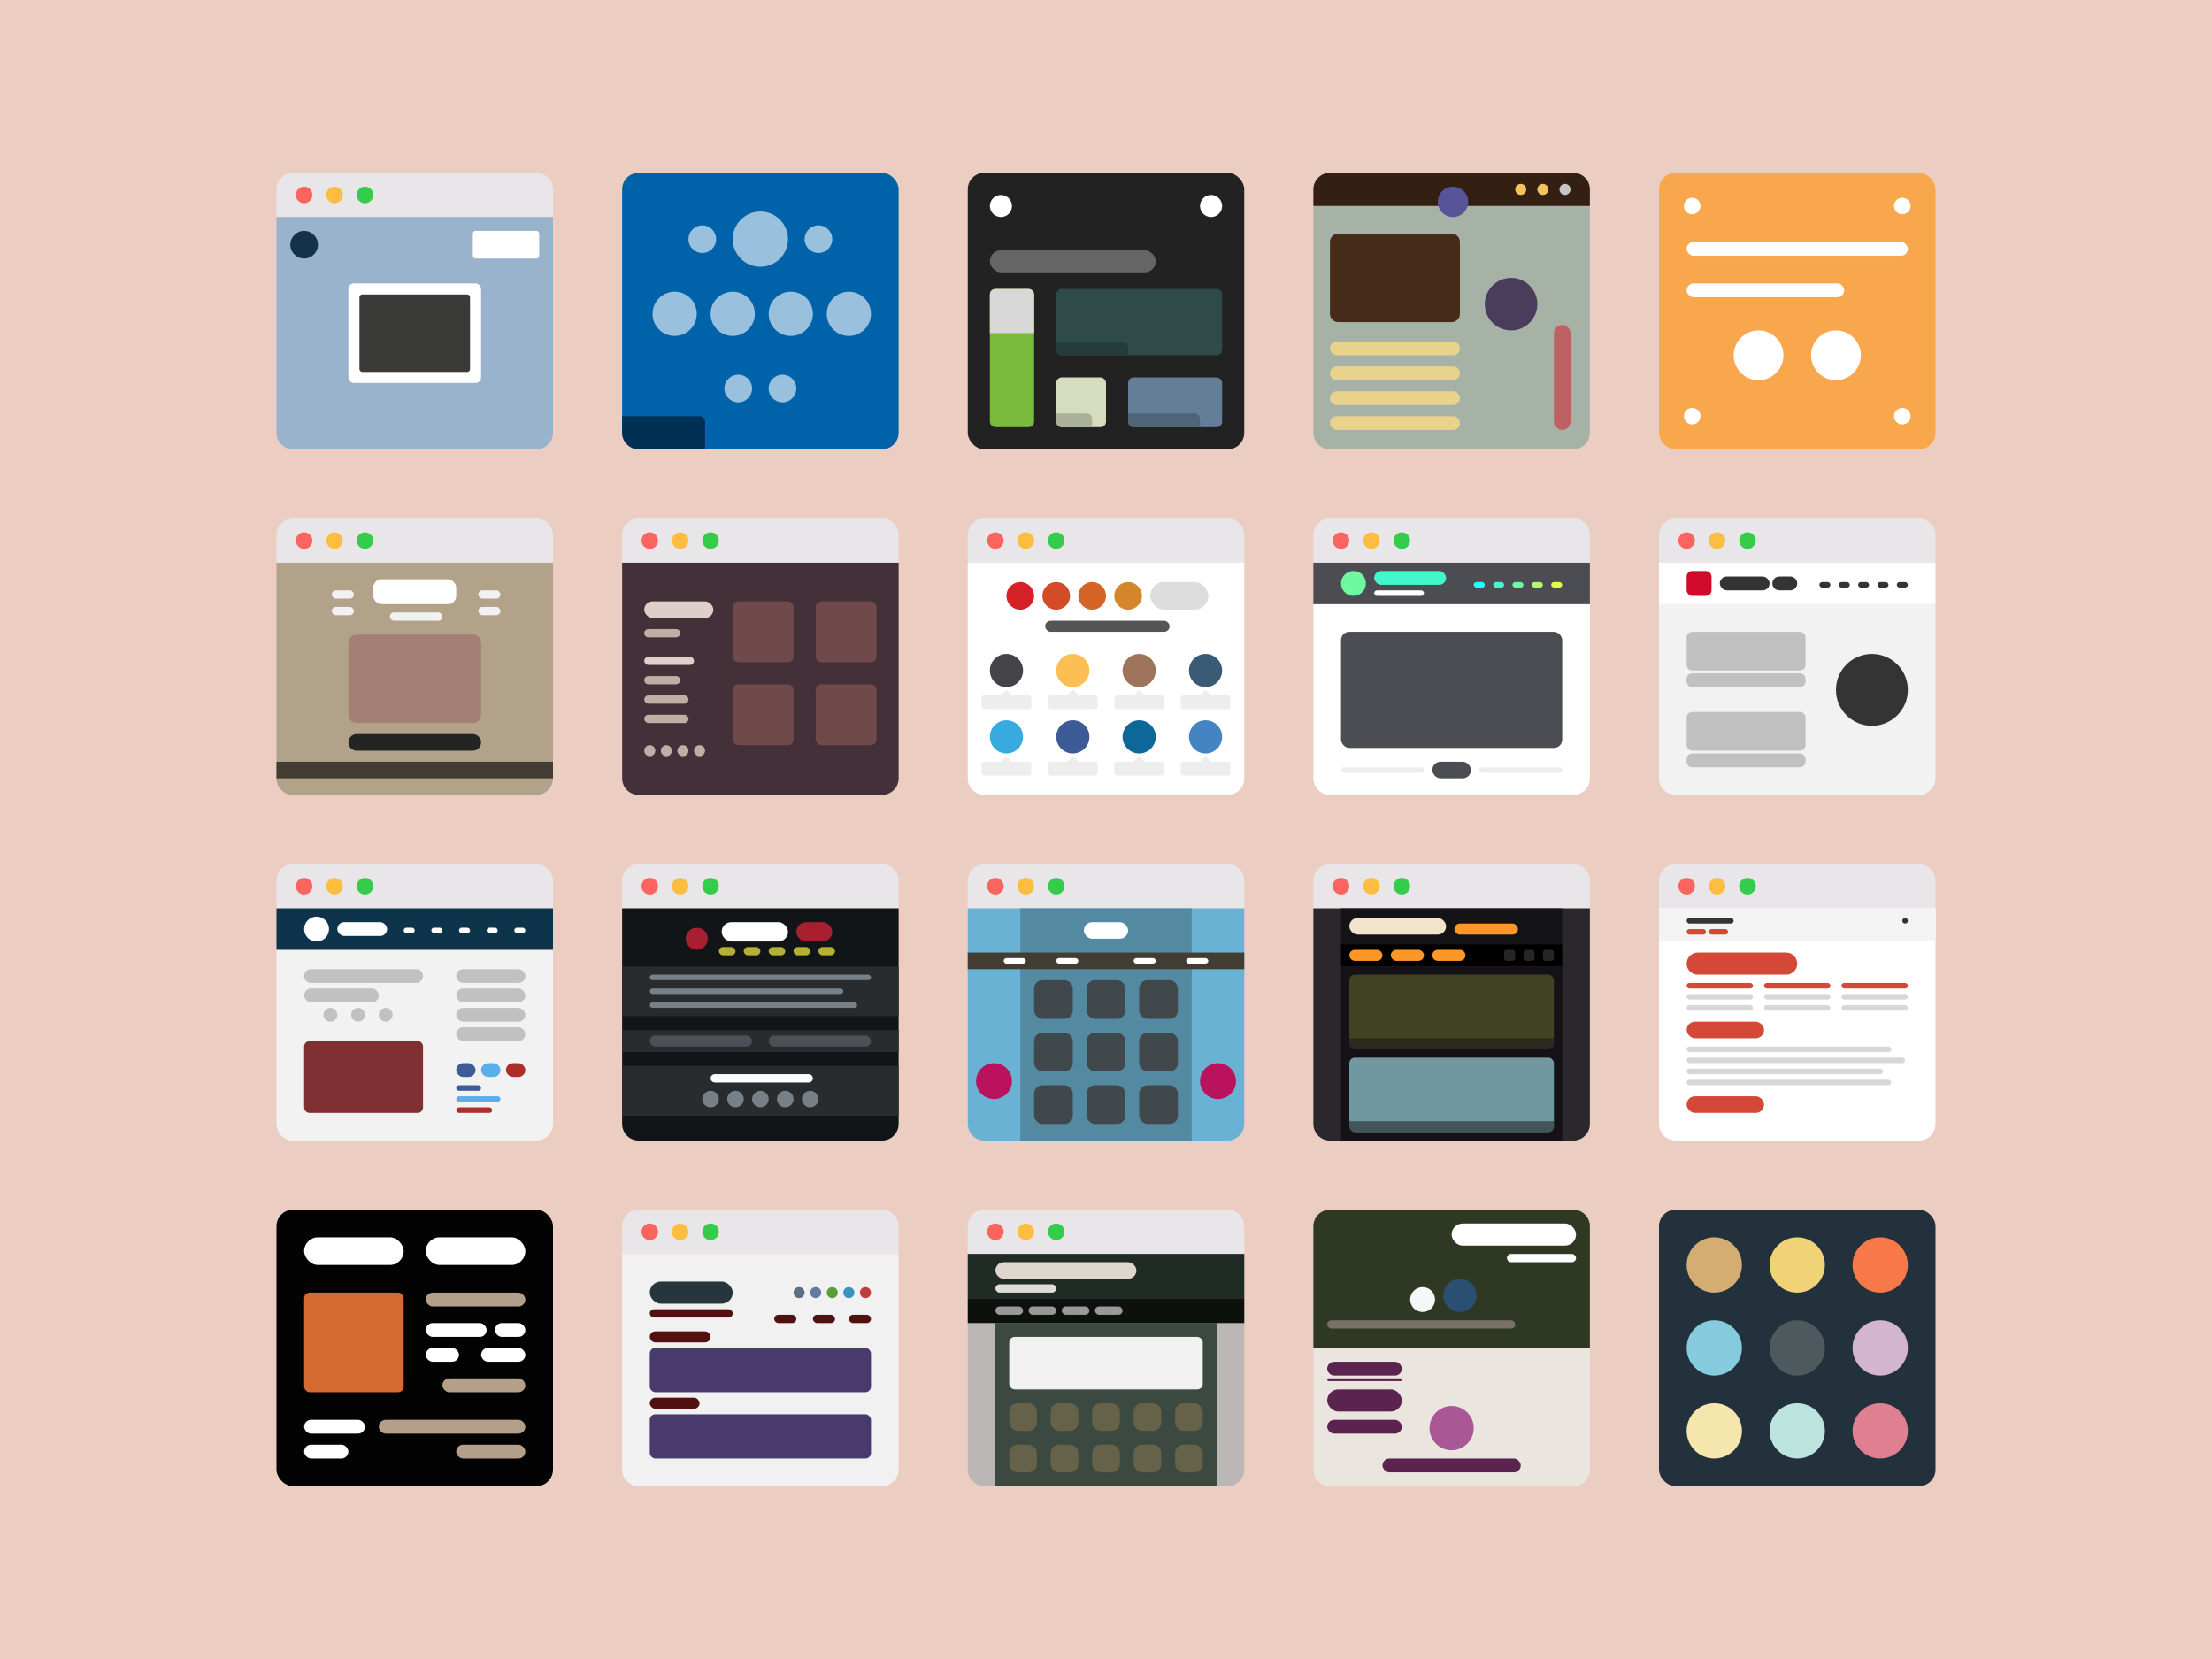 <?xml version="1.0" encoding="UTF-8"?>
<svg width="3200" height="2400" viewBox="0 0 800 600" version="1.1" xmlns="http://www.w3.org/2000/svg" xmlns:xlink="http://www.w3.org/1999/xlink">
    <title>portfolio-icons</title>
    <g stroke="none">
        <rect fill="#EBCDC2" x="0" y="0" width="800" height="600"></rect>
        <path d="M105.993,62.5 L194.007,62.5 C197.317,62.5 200,65.178 200,68.503 L200,78.5 L100,78.5 L100,68.503 C100,65.188 102.688,62.5 105.993,62.5 Z" fill="#E8E6E8"></path>
        <circle fill="#FC645F" cx="110" cy="70.5" r="3"></circle>
        <circle fill="#FDBD41" cx="121" cy="70.5" r="3"></circle>
        <circle fill="#35CC4B" cx="132" cy="70.5" r="3"></circle>
        <path d="M100,78.5 L200,78.5 L200,156.493 C200,159.81 197.312,162.5 194.007,162.5 L105.993,162.5 C102.683,162.5 100,159.812 100,156.493 L100,78.5 L100,78.5 Z" fill="#99B3CC"></path>
        <rect fill="#FFFFFF" x="171" y="83.5" width="24" height="10" rx="1"></rect>
        <circle fill="#16324A" cx="110" cy="88.5" r="5"></circle>
        <rect fill="#FFFFFF" x="126" y="102.5" width="48" height="36" rx="2"></rect>
        <rect fill="#3A3B39" x="130" y="106.5" width="40" height="28" rx="1"></rect>
        <rect fill="#0062A9" x="225" y="62.5" width="100" height="100" rx="6"></rect>
        <path d="M225,150.5 L253.008,150.5 C254.108,150.5 255,151.402 255,152.509 L255,162.5 L230.999,162.5 C227.686,162.5 225,159.807 225,156.5 L225,150.5 Z" fill="#003054"></path>
        <circle fill="#99C0DC" cx="244" cy="113.5" r="8"></circle>
        <circle fill="#99C0DC" cx="265" cy="113.5" r="8"></circle>
        <circle fill="#99C0DC" cx="286" cy="113.5" r="8"></circle>
        <circle fill="#99C0DC" cx="307" cy="113.5" r="8"></circle>
        <circle fill="#99C0DC" cx="267" cy="140.5" r="5"></circle>
        <circle fill="#99C0DC" cx="283" cy="140.5" r="5"></circle>
        <circle fill="#99C0DC" cx="254" cy="86.5" r="5"></circle>
        <circle fill="#99C0DC" cx="275" cy="86.5" r="10"></circle>
        <circle fill="#99C0DC" cx="296" cy="86.5" r="5"></circle>
        <rect fill="#222222" x="350" y="62.5" width="100" height="100" rx="6"></rect>
        <rect fill="#D6DDBF" x="382" y="136.5" width="18" height="18" rx="2"></rect>
        <path d="M382,149.5 L392.997,149.5 C394.103,149.5 395,150.394 395,151.505 L395,154.5 L384.003,154.5 C382.897,154.5 382,153.606 382,152.495 L382,149.5 Z" fill="#ABB098"></path>
        <path d="M382,106.505 C382,105.398 382.895,104.5 383.996,104.5 L440.004,104.5 C441.106,104.5 442,105.397 442,106.505 L442,126.495 C442,127.602 441.105,128.5 440.004,128.5 L383.996,128.5 C382.894,128.5 382,127.603 382,126.495 L382,106.505 Z" fill="#2F4B49"></path>
        <path d="M382,123.5 L406.003,123.5 C407.106,123.5 408,124.394 408,125.505 L408,128.5 L383.997,128.5 C382.894,128.5 382,127.606 382,126.495 L382,123.5 Z" fill="#253C3A"></path>
        <rect fill="#647E98" x="408" y="136.5" width="34" height="18" rx="2"></rect>
        <path d="M408,149.5 L432.003,149.5 C433.106,149.5 434,150.394 434,151.505 L434,154.5 L409.997,154.5 C408.894,154.5 408,153.606 408,152.495 L408,149.5 Z" fill="#506479"></path>
        <rect fill="#79BA3C" x="358" y="104.5" width="16" height="50" rx="2"></rect>
        <path d="M358,106.494 C358,105.393 358.895,104.5 359.994,104.5 L372.006,104.5 C373.107,104.5 374,105.395 374,106.494 L374,120.5 L358,120.5 L358,106.494 Z" fill="#D8D8D8"></path>
        <rect fill="#656565" x="358" y="90.5" width="60" height="8" rx="4"></rect>
        <circle fill="#FFFFFF" cx="362" cy="74.5" r="4"></circle>
        <circle fill="#FFFFFF" cx="438" cy="74.5" r="4"></circle>
        <path d="M575,74.5 L575,156.503 C575,159.815 572.312,162.5 569.007,162.5 L480.993,162.5 C477.683,162.5 475,159.818 475,156.503 L475,74.5 L575,74.5 Z" fill="#A6B2A5"></path>
        <rect fill="#BD6165" x="562" y="117.5" width="6" height="38" rx="3"></rect>
        <path d="M480.993,62.5 L569.007,62.5 C572.317,62.5 575,65.193 575,68.5 L575,74.5 L475,74.5 L475,68.5 C475,65.186 477.688,62.5 480.993,62.5 Z" fill="#332012"></path>
        <circle fill="#585499" cx="525.5" cy="73" r="5.5"></circle>
        <path d="M481,87.496 C481,85.841 482.343,84.5 483.994,84.5 L525.006,84.5 C526.66,84.5 528,85.834 528,87.496 L528,113.504 C528,115.159 526.657,116.5 525.006,116.5 L483.994,116.5 C482.34,116.5 481,115.166 481,113.504 L481,87.496 Z" fill="#462B18"></path>
        <path d="M481,126 C481,124.619 482.115,123.5 483.494,123.5 L525.506,123.5 C526.884,123.5 528,124.61 528,126 L528,126 C528,127.381 526.885,128.5 525.506,128.5 L483.494,128.5 C482.116,128.5 481,127.39 481,126 L481,126 Z" fill="#E9D28B"></path>
        <path d="M481,135 C481,133.619 482.115,132.5 483.494,132.5 L525.506,132.5 C526.884,132.5 528,133.61 528,135 L528,135 C528,136.381 526.885,137.5 525.506,137.5 L483.494,137.5 C482.116,137.5 481,136.39 481,135 L481,135 Z" fill="#E9D28B"></path>
        <path d="M481,144 C481,142.619 482.115,141.5 483.494,141.5 L525.506,141.5 C526.884,141.5 528,142.61 528,144 L528,144 C528,145.381 526.885,146.5 525.506,146.5 L483.494,146.5 C482.116,146.5 481,145.39 481,144 L481,144 Z" fill="#E9D28B"></path>
        <path d="M481,153 C481,151.619 482.115,150.5 483.494,150.5 L525.506,150.5 C526.884,150.5 528,151.61 528,153 L528,153 C528,154.381 526.885,155.5 525.506,155.5 L483.494,155.5 C482.116,155.5 481,154.39 481,153 L481,153 Z" fill="#E9D28B"></path>
        <circle fill="#F3C45D" cx="550" cy="68.5" r="2"></circle>
        <path d="M558,70.5 C559.105,70.5 560,69.605 560,68.5 C560,67.395 559.105,66.5 558,66.5 C556.895,66.5 556,67.395 556,68.5 C556,69.605 556.895,70.5 558,70.5 Z" fill="#F3C45D"></path>
        <path d="M566,70.5 C567.105,70.5 568,69.605 568,68.5 C568,67.395 567.105,66.5 566,66.5 C564.895,66.5 564,67.395 564,68.5 C564,69.605 564.895,70.5 566,70.5 Z" fill="#C6C6C6"></path>
        <circle fill="#4A3D5C" cx="546.5" cy="110" r="9.5"></circle>
        <rect fill="#F8A74D" x="600" y="62.5" width="100" height="100" rx="6"></rect>
        <circle fill="#FFFFFF" cx="688" cy="74.5" r="3"></circle>
        <circle fill="#FFFFFF" cx="688" cy="150.5" r="3"></circle>
        <circle fill="#FFFFFF" cx="612" cy="74.5" r="3"></circle>
        <circle fill="#FFFFFF" cx="612" cy="150.5" r="3"></circle>
        <circle fill="#FFFFFF" cx="636" cy="128.5" r="9"></circle>
        <circle fill="#FFFFFF" cx="664" cy="128.5" r="9"></circle>
        <rect fill="#FFFFFF" x="610" y="87.5" width="80" height="5" rx="2.5"></rect>
        <rect fill="#FFFFFF" x="610" y="102.5" width="57" height="5" rx="2.5"></rect>
        <path d="M105.993,187.5 L194.007,187.5 C197.317,187.5 200,190.178 200,193.503 L200,203.5 L100,203.5 L100,193.503 C100,190.188 102.688,187.5 105.993,187.5 Z" fill="#E8E6E8"></path>
        <circle fill="#FC645F" cx="110" cy="195.5" r="3"></circle>
        <circle fill="#FDBD41" cx="121" cy="195.5" r="3"></circle>
        <circle fill="#35CC4B" cx="132" cy="195.5" r="3"></circle>
        <path d="M200,203.5 L200,281.493 C200,284.81 197.312,287.5 194.007,287.5 L105.993,287.5 C102.683,287.5 100,284.812 100,281.493 L100,203.5 L200,203.5 Z" fill="#B3A28A"></path>
        <rect fill="#FFFFFF" x="135" y="209.5" width="30" height="9" rx="3"></rect>
        <rect fill="#F1F1F1" x="120" y="213.5" width="8" height="3" rx="1.5"></rect>
        <rect fill="#F1F1F1" x="141" y="221.5" width="19" height="3" rx="1.5"></rect>
        <path d="M126,232.496 C126,230.841 127.334,229.5 129.003,229.5 L170.997,229.5 C172.656,229.5 174,230.834 174,232.496 L174,258.504 C174,260.159 172.666,261.5 170.997,261.5 L129.003,261.5 C127.344,261.5 126,260.166 126,258.504 L126,232.496 Z" fill="#A38074"></path>
        <path d="M126,268.5 C126,266.843 127.334,265.5 129.003,265.5 L170.997,265.5 C172.656,265.5 174,266.847 174,268.5 L174,268.5 C174,270.157 172.666,271.5 170.997,271.5 L129.003,271.5 C127.344,271.5 126,270.153 126,268.5 L126,268.5 Z" fill="#242424"></path>
        <rect fill="#423C33" x="100" y="275.5" width="100" height="6"></rect>
        <rect fill="#F1F1F1" x="173" y="219.5" width="8" height="3" rx="1.5"></rect>
        <rect fill="#F1F1F1" x="120" y="219.5" width="8" height="3" rx="1.5"></rect>
        <rect fill="#F1F1F1" x="173" y="213.5" width="8" height="3" rx="1.5"></rect>
        <path d="M230.993,187.5 L319.007,187.5 C322.317,187.5 325,190.178 325,193.503 L325,203.5 L225,203.5 L225,193.503 C225,190.188 227.688,187.5 230.993,187.5 Z" fill="#E8E6E8"></path>
        <circle fill="#FC645F" cx="235" cy="195.5" r="3"></circle>
        <circle fill="#FDBD41" cx="246" cy="195.5" r="3"></circle>
        <circle fill="#35CC4B" cx="257" cy="195.5" r="3"></circle>
        <path d="M225,203.5 L325,203.5 L325,281.493 C325,284.81 322.312,287.5 319.007,287.5 L230.993,287.5 C227.683,287.5 225,284.812 225,281.493 L225,203.5 L225,203.5 Z" fill="#433039"></path>
        <rect fill="#DDD0CA" x="233" y="217.5" width="25" height="6" rx="3"></rect>
        <path d="M233,229 C233,228.172 233.663,227.5 234.491,227.5 L244.509,227.5 C245.332,227.5 246,228.166 246,229 L246,229 C246,229.828 245.337,230.5 244.509,230.5 L234.491,230.5 C233.668,230.5 233,229.834 233,229 L233,229 Z" fill="#BFAEA6"></path>
        <rect fill="#DDD0CA" x="233" y="237.5" width="18" height="3" rx="1.5"></rect>
        <path d="M233,246 C233,245.172 233.663,244.5 234.491,244.5 L244.509,244.5 C245.332,244.5 246,245.166 246,246 L246,246 C246,246.828 245.337,247.5 244.509,247.5 L234.491,247.5 C233.668,247.5 233,246.834 233,246 L233,246 Z" fill="#BFAEA6"></path>
        <rect fill="#BFAEA6" x="233" y="251.5" width="16" height="3" rx="1.5"></rect>
        <rect fill="#BFAEA6" x="233" y="258.5" width="16" height="3" rx="1.5"></rect>
        <path d="M235,273.5 C236.105,273.5 237,272.605 237,271.5 C237,270.395 236.105,269.5 235,269.5 C233.895,269.5 233,270.395 233,271.5 C233,272.605 233.895,273.5 235,273.5 L235,273.5 Z" fill="#BFAEA6" fill-rule="nonzero"></path>
        <path d="M241,273.5 C242.105,273.5 243,272.605 243,271.5 C243,270.395 242.105,269.5 241,269.5 C239.895,269.5 239,270.395 239,271.5 C239,272.605 239.895,273.5 241,273.5 L241,273.5 Z" fill="#BFAEA6" fill-rule="nonzero"></path>
        <path d="M247,273.5 C248.105,273.5 249,272.605 249,271.5 C249,270.395 248.105,269.5 247,269.5 C245.895,269.5 245,270.395 245,271.5 C245,272.605 245.895,273.5 247,273.5 L247,273.5 Z" fill="#BFAEA6" fill-rule="nonzero"></path>
        <path d="M253,273.5 C254.105,273.5 255,272.605 255,271.5 C255,270.395 254.105,269.5 253,269.5 C251.895,269.5 251,270.395 251,271.5 C251,272.605 251.895,273.5 253,273.5 L253,273.5 Z" fill="#BFAEA6" fill-rule="nonzero"></path>
        <rect fill="#70494A" x="265" y="217.5" width="22" height="22" rx="2"></rect>
        <rect fill="#70494A" x="265" y="247.5" width="22" height="22" rx="2"></rect>
        <rect fill="#70494A" x="295" y="217.5" width="22" height="22" rx="2"></rect>
        <rect fill="#70494A" x="295" y="247.5" width="22" height="22" rx="2"></rect>
        <path d="M355.993,187.5 L444.007,187.5 C447.317,187.5 450,190.178 450,193.503 L450,203.5 L350,203.5 L350,193.503 C350,190.188 352.688,187.5 355.993,187.5 Z" fill="#E8E6E8"></path>
        <circle fill="#FC645F" cx="360" cy="195.5" r="3"></circle>
        <circle fill="#FDBD41" cx="371" cy="195.5" r="3"></circle>
        <circle fill="#35CC4B" cx="382" cy="195.5" r="3"></circle>
        <path d="M350,203.5 L450,203.5 L450,281.493 C450,284.81 447.312,287.5 444.007,287.5 L355.993,287.5 C352.683,287.5 350,284.812 350,281.493 L350,203.5 L350,203.5 Z" fill="#FFFFFF"></path>
        <path d="M355,252.5 C355,251.948 355.438,251.5 356.003,251.5 L362,251.5 L364,249.5 L366,251.5 L371.997,251.5 C372.551,251.5 373,251.944 373,252.5 L373,255.5 C373,256.052 372.555,256.5 372.007,256.5 L355.993,256.5 C355.445,256.5 355,256.056 355,255.5 L355,252.5 Z" fill="#EDEDED"></path>
        <circle fill="#444349" cx="364" cy="242.5" r="6"></circle>
        <path d="M379,252.5 C379,251.948 379.438,251.5 380.003,251.5 L386,251.5 L388,249.5 L390,251.5 L395.997,251.5 C396.551,251.5 397,251.944 397,252.5 L397,255.5 C397,256.052 396.555,256.5 396.007,256.5 L379.993,256.5 C379.445,256.5 379,256.056 379,255.5 L379,252.5 Z" fill="#EDEDED"></path>
        <circle fill="#FDBF54" cx="388" cy="242.5" r="6"></circle>
        <path d="M403,252.5 C403,251.948 403.438,251.5 404.003,251.5 L410,251.5 L412,249.5 L414,251.5 L419.997,251.5 C420.551,251.5 421,251.944 421,252.5 L421,255.5 C421,256.052 420.555,256.5 420.007,256.5 L403.993,256.5 C403.445,256.5 403,256.056 403,255.5 L403,252.5 Z" fill="#EDEDED"></path>
        <circle fill="#9F745D" cx="412" cy="242.5" r="6"></circle>
        <path d="M427,252.5 C427,251.948 427.438,251.5 428.003,251.5 L434,251.5 L436,249.5 L438,251.5 L443.997,251.5 C444.551,251.5 445,251.944 445,252.5 L445,255.5 C445,256.052 444.555,256.5 444.007,256.5 L427.993,256.5 C427.445,256.5 427,256.056 427,255.5 L427,252.5 Z" fill="#EDEDED"></path>
        <circle fill="#3B5A76" cx="436" cy="242.5" r="6"></circle>
        <path d="M355,276.5 C355,275.948 355.438,275.5 356.003,275.5 L362,275.5 L364,273.5 L366,275.5 L371.997,275.5 C372.551,275.5 373,275.944 373,276.5 L373,279.5 C373,280.052 372.555,280.5 372.007,280.5 L355.993,280.5 C355.445,280.5 355,280.056 355,279.5 L355,276.5 Z" fill="#EDEDED"></path>
        <circle fill="#37ABE0" cx="364" cy="266.5" r="6"></circle>
        <path d="M379,276.5 C379,275.948 379.438,275.5 380.003,275.5 L386,275.5 L388,273.5 L390,275.5 L395.997,275.5 C396.551,275.5 397,275.944 397,276.5 L397,279.5 C397,280.052 396.555,280.5 396.007,280.5 L379.993,280.5 C379.445,280.5 379,280.056 379,279.5 L379,276.5 Z" fill="#EDEDED"></path>
        <circle fill="#3C5B96" cx="388" cy="266.5" r="6"></circle>
        <path d="M403,276.5 C403,275.948 403.438,275.5 404.003,275.5 L410,275.5 L412,273.5 L414,275.5 L419.997,275.5 C420.551,275.5 421,275.944 421,276.5 L421,279.5 C421,280.052 420.555,280.5 420.007,280.5 L403.993,280.5 C403.445,280.5 403,280.056 403,279.5 L403,276.5 Z" fill="#EDEDED"></path>
        <circle fill="#0D6798" cx="412" cy="266.5" r="6"></circle>
        <path d="M427,276.5 C427,275.948 427.438,275.5 428.003,275.5 L434,275.5 L436,273.5 L438,275.5 L443.997,275.5 C444.551,275.5 445,275.944 445,276.5 L445,279.5 C445,280.052 444.555,280.5 444.007,280.5 L427.993,280.5 C427.445,280.5 427,280.056 427,279.5 L427,276.5 Z" fill="#EDEDED"></path>
        <circle fill="#4484C3" cx="436" cy="266.5" r="6"></circle>
        <rect fill="#DDDDDD" x="416" y="210.5" width="21" height="10" rx="5"></rect>
        <circle fill="#D52027" cx="369" cy="215.5" r="5"></circle>
        <circle fill="#D44C27" cx="382" cy="215.5" r="5"></circle>
        <circle fill="#D56527" cx="395" cy="215.5" r="5"></circle>
        <circle fill="#D3862A" cx="408" cy="215.5" r="5"></circle>
        <rect fill="#555555" x="378" y="224.5" width="45" height="4" rx="2"></rect>
        <path d="M480.993,187.5 L569.007,187.5 C572.317,187.5 575,190.178 575,193.503 L575,203.5 L475,203.5 L475,193.503 C475,190.188 477.688,187.5 480.993,187.5 Z" fill="#E8E6E8"></path>
        <circle fill="#FC645F" cx="485" cy="195.5" r="3"></circle>
        <circle fill="#FDBD41" cx="496" cy="195.5" r="3"></circle>
        <circle fill="#35CC4B" cx="507" cy="195.5" r="3"></circle>
        <path d="M475,218.5 L575,218.5 L575,281.497 C575,284.813 572.312,287.5 569.007,287.5 L480.993,287.5 C477.683,287.5 475,284.816 475,281.497 L475,218.5 L475,218.5 Z" fill="#FFFFFF"></path>
        <rect fill="#4B4D52" x="475" y="203.5" width="100" height="15"></rect>
        <circle fill="#6FF8A0" cx="489.5" cy="211" r="4.5"></circle>
        <rect fill="#43F7CC" x="497" y="206.5" width="26" height="5" rx="2.5"></rect>
        <rect fill="#FFFFFF" x="497" y="213.5" width="18" height="2" rx="1"></rect>
        <rect fill="#2CFDFE" x="533" y="210.5" width="4" height="2" rx="1"></rect>
        <rect fill="#43F7CC" x="540" y="210.5" width="4" height="2" rx="1"></rect>
        <rect fill="#6FF8A0" x="547" y="210.5" width="4" height="2" rx="1"></rect>
        <rect fill="#B4FB69" x="554" y="210.5" width="4" height="2" rx="1"></rect>
        <rect fill="#E3FD4A" x="561" y="210.5" width="4" height="2" rx="1"></rect>
        <rect fill="#4B4D52" x="485" y="228.5" width="80" height="42" rx="3"></rect>
        <rect fill="#4B4D52" x="518" y="275.5" width="14" height="6" rx="3"></rect>
        <rect fill="#EDEDED" x="485" y="277.5" width="30" height="2" rx="1"></rect>
        <rect fill="#EDEDED" x="535" y="277.5" width="30" height="2" rx="1"></rect>
        <path d="M605.993,187.5 L694.007,187.5 C697.317,187.5 700,190.178 700,193.503 L700,203.5 L600,203.5 L600,193.503 C600,190.188 602.688,187.5 605.993,187.5 Z" fill="#E8E6E8"></path>
        <circle fill="#FC645F" cx="610" cy="195.5" r="3"></circle>
        <circle fill="#FDBD41" cx="621" cy="195.5" r="3"></circle>
        <circle fill="#35CC4B" cx="632" cy="195.5" r="3"></circle>
        <path d="M600,218.5 L700,218.5 L700,281.497 C700,284.813 697.312,287.5 694.007,287.5 L605.993,287.5 C602.683,287.5 600,284.816 600,281.497 L600,218.5 L600,218.5 Z" fill="#F2F2F2"></path>
        <circle fill="#343434" cx="677" cy="249.5" r="13"></circle>
        <path d="M610,230.506 C610,229.398 610.898,228.5 612.002,228.5 L650.998,228.5 C652.104,228.5 653,229.397 653,230.506 L653,240.494 C653,241.602 652.102,242.5 650.998,242.5 L612.002,242.5 C610.896,242.5 610,241.603 610,240.494 L610,230.506 Z" fill="#C1C1C1"></path>
        <path d="M610,259.506 C610,258.398 610.898,257.5 612.002,257.5 L650.998,257.5 C652.104,257.5 653,258.397 653,259.506 L653,269.494 C653,270.602 652.102,271.5 650.998,271.5 L612.002,271.5 C610.896,271.5 610,270.603 610,269.494 L610,259.506 Z" fill="#C1C1C1"></path>
        <path d="M610,274.505 C610,273.398 610.898,272.5 612.002,272.5 L650.998,272.5 C652.104,272.5 653,273.394 653,274.505 L653,275.495 C653,276.602 652.102,277.5 650.998,277.5 L612.002,277.5 C610.896,277.5 610,276.606 610,275.495 L610,274.505 Z" fill="#C1C1C1"></path>
        <path d="M610,245.505 C610,244.398 610.898,243.5 612.002,243.5 L650.998,243.5 C652.104,243.5 653,244.394 653,245.505 L653,246.495 C653,247.602 652.102,248.5 650.998,248.5 L612.002,248.5 C610.896,248.5 610,247.606 610,246.495 L610,245.505 Z" fill="#C1C1C1"></path>
        <rect fill="#FFFFFF" x="600" y="203.5" width="100" height="15"></rect>
        <rect fill="#343434" x="658" y="210.5" width="4" height="2" rx="1"></rect>
        <rect fill="#343434" x="665" y="210.5" width="4" height="2" rx="1"></rect>
        <rect fill="#343434" x="672" y="210.5" width="4" height="2" rx="1"></rect>
        <rect fill="#343434" x="679" y="210.5" width="4" height="2" rx="1"></rect>
        <rect fill="#343434" x="686" y="210.5" width="4" height="2" rx="1"></rect>
        <rect fill="#D00A29" x="610" y="206.5" width="9" height="9" rx="2"></rect>
        <rect fill="#343434" x="622" y="208.5" width="18" height="5" rx="2.5"></rect>
        <path d="M641,211 C641,209.619 642.122,208.5 643.507,208.5 L647.493,208.5 C648.878,208.5 650,209.61 650,211 L650,211 C650,212.381 648.878,213.5 647.493,213.5 L643.507,213.5 C642.122,213.5 641,212.39 641,211 L641,211 Z" fill="#343434"></path>
        <path d="M105.993,312.5 L194.007,312.5 C197.317,312.5 200,315.178 200,318.503 L200,328.5 L100,328.5 L100,318.503 C100,315.188 102.688,312.5 105.993,312.5 Z" fill="#E8E6E8"></path>
        <circle fill="#FC645F" cx="110" cy="320.5" r="3"></circle>
        <circle fill="#FDBD41" cx="121" cy="320.5" r="3"></circle>
        <circle fill="#35CC4B" cx="132" cy="320.5" r="3"></circle>
        <path d="M100,343.5 L200,343.5 L200,406.497 C200,409.813 197.312,412.5 194.007,412.5 L105.993,412.5 C102.683,412.5 100,409.816 100,406.497 L100,343.5 L100,343.5 Z" fill="#F2F2F2"></path>
        <path d="M110,353 C110,351.619 111.128,350.5 112.498,350.5 L150.502,350.5 C151.882,350.5 153,351.61 153,353 L153,353 C153,354.381 151.872,355.5 150.502,355.5 L112.498,355.5 C111.118,355.5 110,354.39 110,353 L110,353 Z" fill="#C1C1C1"></path>
        <rect fill="#C1C1C1" x="165" y="350.5" width="25" height="5" rx="2.5"></rect>
        <rect fill="#C1C1C1" x="165" y="357.5" width="25" height="5" rx="2.5"></rect>
        <rect fill="#C1C1C1" x="165" y="364.5" width="25" height="5" rx="2.5"></rect>
        <rect fill="#C1C1C1" x="165" y="371.5" width="25" height="5" rx="2.5"></rect>
        <rect fill="#3C5B97" x="165" y="384.5" width="7" height="5" rx="2.5"></rect>
        <rect fill="#3C5B97" x="165" y="392.5" width="9" height="2" rx="1"></rect>
        <rect fill="#AE2D2B" x="183" y="384.5" width="7" height="5" rx="2.5"></rect>
        <rect fill="#AE2D2B" x="165" y="400.5" width="13" height="2" rx="1"></rect>
        <rect fill="#5AAEEC" x="174" y="384.5" width="7" height="5" rx="2.5"></rect>
        <rect fill="#5AAEEC" x="165" y="396.5" width="16" height="2" rx="1"></rect>
        <rect fill="#C1C1C1" x="110" y="357.5" width="27" height="5" rx="2.5"></rect>
        <path d="M110,378.497 C110,377.394 110.898,376.5 112.002,376.5 L150.998,376.5 C152.104,376.5 153,377.395 153,378.497 L153,400.503 C153,401.606 152.102,402.5 150.998,402.5 L112.002,402.5 C110.896,402.5 110,401.605 110,400.503 L110,378.497 Z" fill="#803033"></path>
        <circle fill="#C1C1C1" cx="119.5" cy="367" r="2.5"></circle>
        <circle fill="#C1C1C1" cx="129.5" cy="367" r="2.5"></circle>
        <circle fill="#C1C1C1" cx="139.5" cy="367" r="2.5"></circle>
        <rect fill="#0E344B" x="100" y="328.5" width="100" height="15"></rect>
        <rect fill="#FFFFFF" x="146" y="335.5" width="4" height="2" rx="1"></rect>
        <rect fill="#FFFFFF" x="156" y="335.5" width="4" height="2" rx="1"></rect>
        <rect fill="#FFFFFF" x="166" y="335.5" width="4" height="2" rx="1"></rect>
        <rect fill="#FFFFFF" x="176" y="335.5" width="4" height="2" rx="1"></rect>
        <rect fill="#FFFFFF" x="186" y="335.5" width="4" height="2" rx="1"></rect>
        <circle fill="#FFFFFF" cx="114.5" cy="336" r="4.5"></circle>
        <rect fill="#FFFFFF" x="122" y="333.5" width="18" height="5" rx="2.5"></rect>
        <path d="M230.993,312.5 L319.007,312.5 C322.317,312.5 325,315.178 325,318.503 L325,328.5 L225,328.5 L225,318.503 C225,315.188 227.688,312.5 230.993,312.5 Z" fill="#E8E6E8"></path>
        <path d="M325,328.5 L325,406.497 C325,409.813 322.312,412.5 319.007,412.5 L230.993,412.5 C227.683,412.5 225,409.816 225,406.497 L225,328.5 L325,328.5 Z" fill="#121517"></path>
        <circle fill="#FC645F" cx="235" cy="320.5" r="3"></circle>
        <circle fill="#FDBD41" cx="246" cy="320.5" r="3"></circle>
        <circle fill="#35CC4B" cx="257" cy="320.5" r="3"></circle>
        <rect fill="#FFFFFF" x="261" y="333.5" width="24" height="7" rx="3.5"></rect>
        <rect fill="#B4AF35" x="260" y="342.5" width="6" height="3" rx="1.5"></rect>
        <rect fill="#B4AF35" x="269" y="342.5" width="6" height="3" rx="1.5"></rect>
        <rect fill="#B4AF35" x="278" y="342.5" width="6" height="3" rx="1.5"></rect>
        <rect fill="#B4AF35" x="287" y="342.5" width="6" height="3" rx="1.5"></rect>
        <rect fill="#B4AF35" x="296" y="342.5" width="6" height="3" rx="1.5"></rect>
        <rect fill="#A82030" x="288" y="333.5" width="13" height="7" rx="3.5"></rect>
        <circle fill="#A82030" cx="252" cy="339.5" r="4"></circle>
        <rect fill="#282C2E" x="225" y="349.5" width="100" height="18"></rect>
        <rect fill="#282C2E" x="225" y="372.5" width="100" height="8"></rect>
        <rect fill="#4A5056" x="235" y="374.5" width="37" height="4" rx="2"></rect>
        <rect fill="#4A5056" x="278" y="374.5" width="37" height="4" rx="2"></rect>
        <rect fill="#282C2E" x="225" y="385.5" width="100" height="18"></rect>
        <rect fill="#FFFFFF" x="257" y="388.5" width="37" height="3" rx="1.5"></rect>
        <rect fill="#777F87" x="235" y="352.5" width="80" height="2" rx="1"></rect>
        <rect fill="#777F87" x="235" y="357.5" width="70" height="2" rx="1"></rect>
        <rect fill="#777F87" x="235" y="362.5" width="75" height="2" rx="1"></rect>
        <circle fill="#777F87" cx="257" cy="397.5" r="3"></circle>
        <circle fill="#777F87" cx="266" cy="397.5" r="3"></circle>
        <circle fill="#777F87" cx="275" cy="397.5" r="3"></circle>
        <circle fill="#777F87" cx="284" cy="397.5" r="3"></circle>
        <circle fill="#777F87" cx="293" cy="397.5" r="3"></circle>
        <path d="M355.993,312.5 L444.007,312.5 C447.317,312.5 450,315.178 450,318.503 L450,328.5 L350,328.5 L350,318.503 C350,315.188 352.688,312.5 355.993,312.5 Z" fill="#E8E6E8"></path>
        <circle fill="#FC645F" cx="360" cy="320.5" r="3"></circle>
        <circle fill="#FDBD41" cx="371" cy="320.5" r="3"></circle>
        <circle fill="#35CC4B" cx="382" cy="320.5" r="3"></circle>
        <path d="M450,328.5 L450,406.493 C450,409.81 447.312,412.5 444.007,412.5 L355.993,412.5 C352.683,412.5 350,409.812 350,406.493 L350,328.5 L450,328.5 Z" fill="#6AB2D4"></path>
        <polygon fill="#5489A2" points="369 328.5 431 328.5 431 412.5 369 412.5"></polygon>
        <rect fill="#423C33" x="350" y="344.5" width="100" height="6"></rect>
        <rect fill="#FFFFFF" x="392" y="333.5" width="16" height="6" rx="3"></rect>
        <rect fill="#FFFFFF" x="363" y="346.5" width="8" height="2" rx="1"></rect>
        <rect fill="#FFFFFF" x="410" y="346.5" width="8" height="2" rx="1"></rect>
        <rect fill="#FFFFFF" x="429" y="346.5" width="8" height="2" rx="1"></rect>
        <rect fill="#FFFFFF" x="382" y="346.5" width="8" height="2" rx="1"></rect>
        <rect fill="#40484B" x="374" y="354.5" width="14" height="14" rx="3"></rect>
        <rect fill="#40484B" x="374" y="373.5" width="14" height="14" rx="3"></rect>
        <rect fill="#40484B" x="374" y="392.5" width="14" height="14" rx="3"></rect>
        <rect fill="#40484B" x="393" y="392.5" width="14" height="14" rx="3"></rect>
        <rect fill="#40484B" x="412" y="392.5" width="14" height="14" rx="3"></rect>
        <rect fill="#40484B" x="393" y="354.5" width="14" height="14" rx="3"></rect>
        <rect fill="#40484B" x="412" y="354.5" width="14" height="14" rx="3"></rect>
        <rect fill="#40484B" x="393" y="373.5" width="14" height="14" rx="3"></rect>
        <rect fill="#40484B" x="412" y="373.5" width="14" height="14" rx="3"></rect>
        <circle fill="#BA125C" cx="359.5" cy="391" r="6.5"></circle>
        <circle fill="#BA125C" cx="440.5" cy="391" r="6.5"></circle>
        <path d="M480.993,312.5 L569.007,312.5 C572.317,312.5 575,315.178 575,318.503 L575,328.5 L475,328.5 L475,318.503 C475,315.188 477.688,312.5 480.993,312.5 Z" fill="#E8E6E8"></path>
        <circle fill="#FC645F" cx="485" cy="320.5" r="3"></circle>
        <circle fill="#FDBD41" cx="496" cy="320.5" r="3"></circle>
        <circle fill="#35CC4B" cx="507" cy="320.5" r="3"></circle>
        <path d="M575,328.5 L575,406.497 C575,409.813 572.312,412.5 569.007,412.5 L480.993,412.5 C477.683,412.5 475,409.816 475,406.497 L475,328.5 L575,328.5 Z" fill="#2A282D"></path>
        <rect fill="#141316" x="485" y="328.5" width="80" height="13"></rect>
        <rect fill="#F3E3CB" x="488" y="332" width="35" height="6" rx="3"></rect>
        <rect fill="#FD9727" x="526" y="334" width="23" height="4" rx="2"></rect>
        <polygon fill="#000000" points="485 341.5 565 341.5 565 349.5 485 349.5"></polygon>
        <rect fill="#262629" x="558" y="343.5" width="4" height="4" rx="1"></rect>
        <rect fill="#262629" x="551" y="343.5" width="4" height="4" rx="1"></rect>
        <rect fill="#262629" x="544" y="343.5" width="4" height="4" rx="1"></rect>
        <rect fill="#141217" x="485" y="349.5" width="80" height="63"></rect>
        <rect fill="#FD9727" x="488" y="343.5" width="12" height="4" rx="2"></rect>
        <rect fill="#FD9727" x="503" y="343.5" width="12" height="4" rx="2"></rect>
        <path d="M518,345.5 C518,344.395 518.902,343.5 520.009,343.5 L527.991,343.5 C529.101,343.5 530,344.388 530,345.5 L530,345.5 C530,346.605 529.098,347.5 527.991,347.5 L520.009,347.5 C518.899,347.5 518,346.612 518,345.5 L518,345.5 Z" fill="#FD9727"></path>
        <rect fill="#414124" x="488" y="352.5" width="74" height="27" rx="2"></rect>
        <rect fill="#7198A1" x="488" y="382.5" width="74" height="27" rx="2"></rect>
        <rect fill="#141217" opacity="0.5" x="488" y="375.5" width="74" height="4"></rect>
        <rect fill="#141217" opacity="0.5" x="488" y="405.5" width="74" height="4"></rect>
        <path d="M605.993,312.5 L694.007,312.5 C697.317,312.5 700,315.178 700,318.503 L700,328.5 L600,328.5 L600,318.503 C600,315.188 602.688,312.5 605.993,312.5 Z" fill="#E8E6E8"></path>
        <circle fill="#FC645F" cx="610" cy="320.5" r="3"></circle>
        <circle fill="#FDBD41" cx="621" cy="320.5" r="3"></circle>
        <circle fill="#35CC4B" cx="632" cy="320.5" r="3"></circle>
        <path d="M700,328.5 L700,406.493 C700,409.81 697.312,412.5 694.007,412.5 L605.993,412.5 C602.683,412.5 600,409.812 600,406.493 L600,328.5 L700,328.5 Z" fill="#FFFFFF"></path>
        <rect fill="#F3F3F3" x="600" y="328.5" width="100" height="12"></rect>
        <rect fill="#343434" x="610" y="332" width="17" height="2" rx="1"></rect>
        <circle fill="#343434" cx="689" cy="333" r="1"></circle>
        <rect fill="#D34836" x="610" y="336" width="7" height="2" rx="1"></rect>
        <rect fill="#D34836" x="618" y="336" width="7" height="2" rx="1"></rect>
        <path d="M610,348.5 C610,346.291 611.796,344.5 614,344.5 L646,344.5 C648.209,344.5 650,346.295 650,348.5 L650,348.5 C650,350.709 648.204,352.5 646,352.5 L614,352.5 C611.791,352.5 610,350.705 610,348.5 L610,348.5 Z" fill="#D34836"></path>
        <rect fill="#D7D7D7" x="610" y="359.5" width="24" height="2" rx="1"></rect>
        <rect fill="#D7D7D7" x="638" y="359.5" width="24" height="2" rx="1"></rect>
        <rect fill="#D7D7D7" x="666" y="359.5" width="24" height="2" rx="1"></rect>
        <rect fill="#D34836" x="610" y="355.5" width="24" height="2" rx="1"></rect>
        <rect fill="#D34836" x="638" y="355.5" width="24" height="2" rx="1"></rect>
        <rect fill="#D34836" x="666" y="355.5" width="24" height="2" rx="1"></rect>
        <rect fill="#D7D7D7" x="610" y="363.5" width="24" height="2" rx="1"></rect>
        <rect fill="#D7D7D7" x="638" y="363.5" width="24" height="2" rx="1"></rect>
        <rect fill="#D7D7D7" x="666" y="363.5" width="24" height="2" rx="1"></rect>
        <rect fill="#D34836" x="610" y="369.5" width="28" height="6" rx="3"></rect>
        <rect fill="#D7D7D7" x="610" y="378.5" width="74" height="2" rx="1"></rect>
        <rect fill="#D7D7D7" x="610" y="382.5" width="79" height="2" rx="1"></rect>
        <rect fill="#D7D7D7" x="610" y="386.5" width="71" height="2" rx="1"></rect>
        <rect fill="#D7D7D7" x="610" y="390.5" width="74" height="2" rx="1"></rect>
        <rect fill="#D34836" x="610" y="396.5" width="28" height="6" rx="3"></rect>
        <path d="M230.993,437.5 L319.007,437.5 C322.317,437.5 325,440.178 325,443.503 L325,453.5 L225,453.5 L225,443.503 C225,440.188 227.688,437.5 230.993,437.5 Z" fill="#E8E6E8"></path>
        <circle fill="#FC645F" cx="235" cy="445.5" r="3"></circle>
        <circle fill="#FDBD41" cx="246" cy="445.5" r="3"></circle>
        <circle fill="#35CC4B" cx="257" cy="445.5" r="3"></circle>
        <path d="M325,453.5 L325,531.493 C325,534.81 322.312,537.5 319.007,537.5 L230.993,537.5 C227.683,537.5 225,534.812 225,531.493 L225,453.5 L325,453.5 Z" fill="#F1F1F1"></path>
        <rect fill="#493A6D" x="235" y="487.5" width="80" height="16" rx="2"></rect>
        <rect fill="#493A6D" x="235" y="511.5" width="80" height="16" rx="2"></rect>
        <rect fill="#27353C" x="235" y="463.5" width="30" height="8" rx="4"></rect>
        <rect fill="#531010" x="235" y="473.5" width="30" height="3" rx="1.5"></rect>
        <rect fill="#531010" x="235" y="481.5" width="22" height="4" rx="2"></rect>
        <rect fill="#531010" x="235" y="505.5" width="18" height="4" rx="2"></rect>
        <rect fill="#531010" x="280" y="475.5" width="8" height="3" rx="1.5"></rect>
        <rect fill="#531010" x="294" y="475.5" width="8" height="3" rx="1.5"></rect>
        <rect fill="#531010" x="307" y="475.5" width="8" height="3" rx="1.5"></rect>
        <circle fill="#5B6F82" cx="289" cy="467.5" r="2"></circle>
        <circle fill="#637AA5" cx="295" cy="467.5" r="2"></circle>
        <circle fill="#579F38" cx="301" cy="467.5" r="2"></circle>
        <circle fill="#3793C0" cx="307" cy="467.5" r="2"></circle>
        <circle fill="#BD3D40" cx="313" cy="467.5" r="2"></circle>
        <rect fill="#040303" x="100" y="437.5" width="100" height="100" rx="6"></rect>
        <rect fill="#D46A32" x="110" y="467.5" width="36" height="36" rx="2"></rect>
        <rect fill="#FFFFFF" x="110" y="447.5" width="36" height="10" rx="5"></rect>
        <rect fill="#FFFFFF" x="154" y="447.5" width="36" height="10" rx="5"></rect>
        <rect fill="#B39F8A" x="154" y="467.5" width="36" height="5" rx="2.5"></rect>
        <rect fill="#B39F8A" x="160" y="498.5" width="30" height="5" rx="2.5"></rect>
        <rect fill="#B39F8A" x="137" y="513.5" width="53" height="5" rx="2.5"></rect>
        <rect fill="#FFFFFF" x="110" y="513.5" width="22" height="5" rx="2.5"></rect>
        <rect fill="#FFFFFF" x="110" y="522.5" width="16" height="5" rx="2.5"></rect>
        <rect fill="#B39F8A" x="165" y="522.5" width="25" height="5" rx="2.5"></rect>
        <rect fill="#FFFFFF" x="154" y="478.5" width="22" height="5" rx="2.5"></rect>
        <rect fill="#FFFFFF" x="179" y="478.5" width="11" height="5" rx="2.5"></rect>
        <rect fill="#FFFFFF" x="154" y="487.5" width="12" height="5" rx="2.5"></rect>
        <rect fill="#FFFFFF" x="174" y="487.5" width="16" height="5" rx="2.5"></rect>
        <path d="M355.993,437.5 L444.007,437.5 C447.317,437.5 450,440.178 450,443.503 L450,453.5 L350,453.5 L350,443.503 C350,440.188 352.688,437.5 355.993,437.5 Z" fill="#E8E6E8"></path>
        <circle fill="#FC645F" cx="360" cy="445.5" r="3"></circle>
        <circle fill="#FDBD41" cx="371" cy="445.5" r="3"></circle>
        <circle fill="#35CC4B" cx="382" cy="445.5" r="3"></circle>
        <path d="M450,453.5 L450,531.493 C450,534.81 447.312,537.5 444.007,537.5 L355.993,537.5 C352.683,537.5 350,534.812 350,531.493 L350,453.5 L450,453.5 Z" fill="#BBB7B7"></path>
        <rect fill="#212B25" x="350" y="453.5" width="100" height="16"></rect>
        <rect fill="#3C4941" x="360" y="478.5" width="80" height="59"></rect>
        <rect fill="#66624A" x="365" y="507.5" width="10" height="10" rx="3"></rect>
        <rect fill="#66624A" x="380" y="507.5" width="10" height="10" rx="3"></rect>
        <rect fill="#66624A" x="395" y="507.5" width="10" height="10" rx="3"></rect>
        <rect fill="#66624A" x="410" y="507.5" width="10" height="10" rx="3"></rect>
        <rect fill="#66624A" x="425" y="507.5" width="10" height="10" rx="3"></rect>
        <rect fill="#66624A" x="365" y="522.5" width="10" height="10" rx="3"></rect>
        <rect fill="#66624A" x="380" y="522.5" width="10" height="10" rx="3"></rect>
        <rect fill="#66624A" x="395" y="522.5" width="10" height="10" rx="3"></rect>
        <rect fill="#66624A" x="410" y="522.5" width="10" height="10" rx="3"></rect>
        <rect fill="#66624A" x="425" y="522.5" width="10" height="10" rx="3"></rect>
        <rect fill="#F1F1F1" x="365" y="483.5" width="70" height="19" rx="2"></rect>
        <rect fill="#0C110E" x="350" y="469.5" width="100" height="9"></rect>
        <rect fill="#DED7CE" x="360" y="456.5" width="51" height="6" rx="3"></rect>
        <rect fill="#DDDDDD" x="360" y="464.5" width="22" height="3" rx="1.5"></rect>
        <rect fill="#999999" x="360" y="472.5" width="10" height="3" rx="1.5"></rect>
        <rect fill="#999999" x="372" y="472.5" width="10" height="3" rx="1.5"></rect>
        <rect fill="#999999" x="384" y="472.5" width="10" height="3" rx="1.5"></rect>
        <rect fill="#999999" x="396" y="472.5" width="10" height="3" rx="1.5"></rect>
        <path d="M475,487.5 L575,487.5 L575,531.494 C575,534.811 572.312,537.5 569.007,537.5 L480.993,537.5 C477.683,537.5 475,534.812 475,531.494 L475,487.5 L475,487.5 Z" fill="#EAE5DF"></path>
        <rect fill="#5B2450" x="480" y="492.5" width="27" height="5" rx="2.5"></rect>
        <rect fill="#5B2450" x="480" y="498.5" width="27" height="1" rx="0.5"></rect>
        <rect fill="#5B2450" x="480" y="502.5" width="27" height="8" rx="4"></rect>
        <rect fill="#5B2450" x="480" y="513.5" width="27" height="5" rx="2.5"></rect>
        <rect fill="#5B2450" x="500" y="527.5" width="50" height="5" rx="2.5"></rect>
        <path d="M475,443.506 C475,440.189 477.688,437.5 480.993,437.5 L569.007,437.5 C572.317,437.5 575,440.188 575,443.506 L575,487.5 L475,487.5 L475,443.506 L475,443.506 Z" fill="#2F3823"></path>
        <rect fill="#FFFFFF" x="525" y="442.5" width="45" height="8" rx="4"></rect>
        <rect fill="#FFFFFF" x="545" y="453.5" width="25" height="3" rx="1.5"></rect>
        <rect fill="#777065" x="480" y="477.5" width="68" height="3" rx="1.5"></rect>
        <circle fill="#2A4F73" cx="528" cy="468.5" r="6"></circle>
        <circle fill="#F6F8F8" cx="514.5" cy="470" r="4.5"></circle>
        <circle fill="#AA5895" cx="525" cy="516.5" r="8"></circle>
        <rect fill="#22313C" x="600" y="437.5" width="100" height="100" rx="6"></rect>
        <circle fill="#D5AD73" cx="620" cy="457.5" r="10"></circle>
        <circle fill="#EFD376" cx="650" cy="457.5" r="10"></circle>
        <circle fill="#F97849" cx="680" cy="457.5" r="10"></circle>
        <circle fill="#85CBDD" cx="620" cy="487.5" r="10"></circle>
        <circle fill="#4D595C" cx="650" cy="487.5" r="10"></circle>
        <circle fill="#D4B5CF" cx="680" cy="487.5" r="10"></circle>
        <circle fill="#F5E6AD" cx="620" cy="517.5" r="10"></circle>
        <circle fill="#BDE3DE" cx="650" cy="517.5" r="10"></circle>
        <circle fill="#DF7F90" cx="680" cy="517.5" r="10"></circle>
    </g>
</svg>